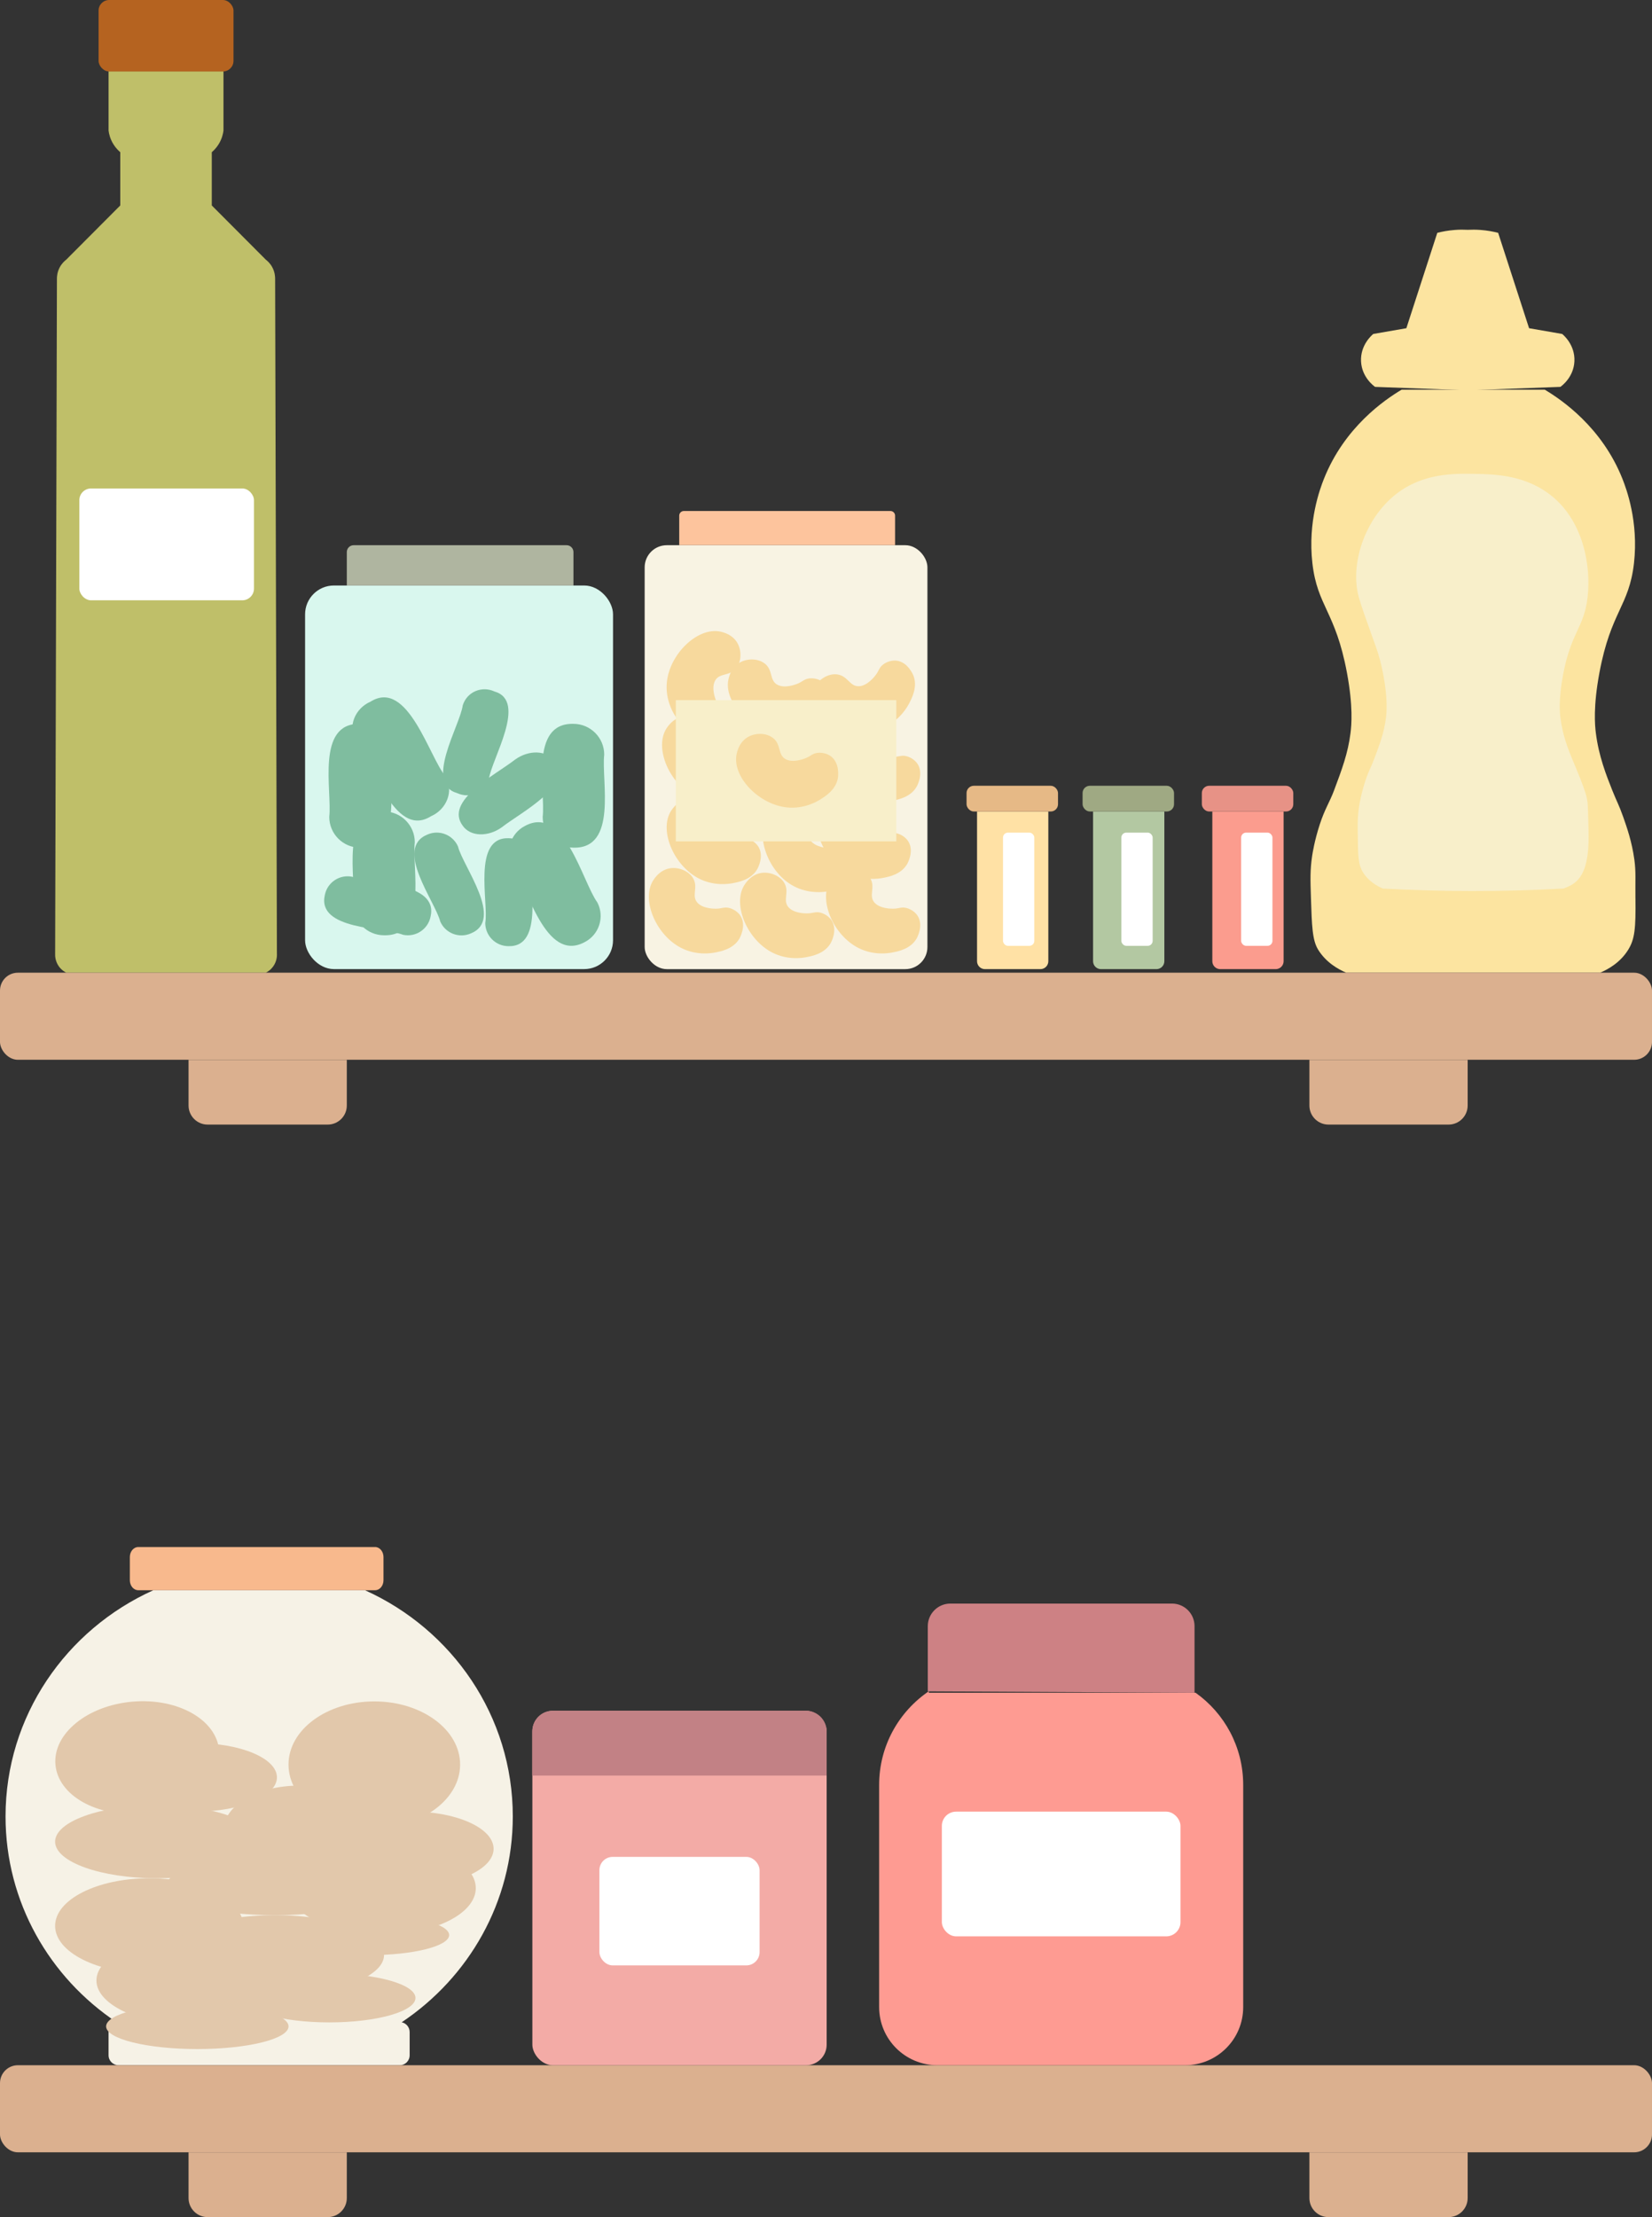 <?xml version="1.0" encoding="UTF-8"?>
<svg id="Layer_2" data-name="Layer 2" xmlns="http://www.w3.org/2000/svg" viewBox="0 0 491.35 659.23">
  <rect x="0" y="0" width="491.35" height="659.23" fill="#333333" stroke="none"/>
  <defs>
    <style>
      .cls-1 {
        fill: #fff;
      }

      .cls-2 {
        fill: #f8efca;
      }

      .cls-3 {
        fill: #cd8184;
      }

      .cls-4 {
        fill: #b3c8a2;
      }

      .cls-5 {
        fill: #f6f2e6;
      }

      .cls-6 {
        fill: #bfbf69;
      }

      .cls-7 {
        fill: #9fa983;
      }

      .cls-8 {
        fill: #b56320;
      }

      .cls-9 {
        fill: #e79286;
      }

      .cls-10 {
        fill: #fce4a0;
      }

      .cls-11 {
        fill: #d9f7ee;
      }

      .cls-12 {
        fill: #fe9b92;
      }

      .cls-13 {
        fill: #c28185;
      }

      .cls-14 {
        fill: #e2c8ab;
      }

      .cls-15 {
        fill: #ffe1a5;
      }

      .cls-16 {
        fill: #7fbd9f;
      }

      .cls-17 {
        fill: #afb5a0;
      }

      .cls-18 {
        fill: #f7d99d;
      }

      .cls-19 {
        fill: #f3aba6;
      }

      .cls-20 {
        fill: #fb9c8e;
      }

      .cls-21 {
        fill: #f8b98d;
      }

      .cls-22 {
        fill: #f8f3e3;
      }

      .cls-23 {
        fill: #fdc49d;
      }

      .cls-24 {
        fill: #e6b986;
      }

      .cls-25 {
        fill: #dbb08f;
      }
    </style>
  </defs>
  <g id="Layer_2-2" data-name="Layer 2">
    <g>
      <g>
        <path class="cls-6" d="m82.36,283.6c-.18-66.88-.35-133.75-.53-200.63.01-.67-.06-2.05-.86-3.53-.62-1.14-1.42-1.86-1.93-2.25-5.35-5.37-10.7-10.73-16.05-16.1v-15.84c.59-.5,1.36-1.27,2.03-2.35,1-1.61,1.33-3.14,1.45-4.07v-17.59h-34.18v17.59c.12.92.44,2.46,1.45,4.07.67,1.08,1.44,1.85,2.03,2.35v15.84c-5.35,5.37-10.7,10.73-16.05,16.1-.5.39-1.3,1.1-1.93,2.25-.8,1.48-.87,2.86-.86,3.53-.18,66.88-.35,133.75-.53,200.63-.02.55-.01,2.15,1.07,3.69.77,1.11,1.74,1.67,2.25,1.93h59.33c.51-.25,1.47-.82,2.25-1.93,1.08-1.54,1.09-3.14,1.07-3.69Z"/>
        <rect class="cls-8" x="29.32" width="40.13" height="21.25" rx="3.15" ry="3.15"/>
      </g>
      <path class="cls-17" d="m105.18,162.11h63.34c1.12,0,2.04.91,2.04,2.04v9.95h-67.41v-9.95c0-1.12.91-2.04,2.04-2.04Z"/>
      <rect class="cls-11" x="90.74" y="174.09" width="91.59" height="114.06" rx="8.58" ry="8.58"/>
      <path class="cls-23" d="m203.4,151.94h61.44c.76,0,1.38.62,1.38,1.38v8.78h-64.2v-8.78c0-.76.62-1.38,1.38-1.38Z"/>
      <rect class="cls-22" x="191.74" y="162.11" width="84.1" height="126.05" rx="6.58" ry="6.58"/>
      <path class="cls-15" d="m290.61,241.29h21.19v44.52c0,1.29-1.05,2.35-2.35,2.35h-16.5c-1.29,0-2.35-1.05-2.35-2.35v-44.52h0Z"/>
      <rect class="cls-24" x="287.48" y="233.64" width="27.2" height="7.65" rx="2.16" ry="2.16"/>
      <path class="cls-4" d="m325.12,241.29h21.19v44.52c0,1.29-1.05,2.35-2.35,2.35h-16.5c-1.29,0-2.35-1.05-2.35-2.35v-44.52h0Z"/>
      <rect class="cls-7" x="321.99" y="233.64" width="27.2" height="7.65" rx="2.16" ry="2.16"/>
      <g>
        <path class="cls-20" d="m360.59,241.29h21.19v44.52c0,1.29-1.05,2.35-2.35,2.35h-16.5c-1.29,0-2.35-1.05-2.35-2.35v-44.52h0Z"/>
        <rect class="cls-9" x="357.46" y="233.64" width="27.2" height="7.65" rx="2.16" ry="2.16"/>
      </g>
      <path class="cls-10" d="m486.42,266.97c-.06-5.16.18-7.74-.31-11.32-.74-5.36-2.18-9.49-3.32-12.73-1.3-3.68-1.84-4.39-3.22-7.84-1.86-4.67-4.06-10.27-4.92-17.12-.29-2.29-.82-7.87,1.07-17.98,3.41-18.23,8.81-19.68,10.27-32.53,1.4-12.36-2.28-22.16-3.42-25.04-6.1-15.38-18.06-23.51-23.11-26.54h-42.59c-5.06,3.02-17.01,11.16-23.11,26.54-1.14,2.88-4.83,12.68-3.42,25.04,1.46,12.85,6.86,14.3,10.27,32.53,1.89,10.1,1.36,15.68,1.07,17.98-.76,6.04-2.55,10.79-4.92,17.12-1.32,3.51-2.73,5.45-4.22,10.04-1.57,4.82-2.14,8.51-2.27,9.35-.62,4.14-.54,7.06-.36,12.49.27,8.34.4,12.59,2.14,15.41,2.36,3.84,5.98,5.83,8.35,6.85h75.54c2.37-1.02,5.99-3.01,8.35-6.85,1.95-3.17,2.25-6.31,2.14-15.41Z"/>
      <path class="cls-2" d="m472.49,248.37c-.02-1.68-.06-3.59-.13-5.71-.08-2.28-.1-3.41-.16-3.88-.23-1.91-.7-3.47-2.22-7.35-1.15-2.92-1.88-4.57-2.36-5.74-1.09-2.63-2.84-6.96-3.5-12.18-.21-1.63-.58-5.6.76-12.79,2.43-12.97,6.27-14,7.31-23.14,1.1-9.64-1.43-22.14-9.98-29.53-7.95-6.87-17.49-7.04-23.61-7.15-6.1-.11-15.39-.27-23.43,6.06-9.37,7.38-13.72,20.98-11.02,30.62.78,2.8,1.88,5.83,5.14,14.93.77,2.14,1.52,4.75,2.16,8.21,1.34,7.19.97,11.15.76,12.79-.54,4.3-1.81,7.68-3.5,12.18-1.12,2.97-1.46,3.11-2.39,5.8-1.73,5.04-2.19,8.91-2.31,10-.26,2.46-.21,4.18-.17,6.88.07,5.7.06,8.58,1.52,10.96,1.68,2.73,4.25,4.15,5.94,4.87,8.31.46,17.05.72,26.17.74,9.63.01,18.83-.26,27.56-.74,3.22-1.27,7.62-2.8,7.46-15.83Z"/>
      <path class="cls-10" d="m464.63,99.3c-3.28-.57-6.56-1.14-9.84-1.71-3.07-9.45-6.13-18.9-9.2-28.36-1.46-.37-3.22-.71-5.24-.86-1.39-.1-2.66-.1-3.81-.04-1.16-.06-2.43-.07-3.81.04-2.02.15-3.79.49-5.24.86-3.07,9.45-6.13,18.9-9.2,28.36-3.28.57-6.56,1.14-9.84,1.71-.38.31-3.87,3.26-3.64,8.13.22,4.71,3.74,7.29,4.17,7.6,8.64.32,17.28.64,25.92.96,0,.04,0,.08,0,.12l1.64-.06c.55.02,1.1.04,1.64.06,0-.04,0-.08,0-.12,8.64-.32,17.28-.64,25.92-.96.43-.3,3.95-2.89,4.17-7.6.23-4.87-3.26-7.83-3.64-8.13Z"/>
      <path class="cls-21" d="m103.48,472.83h8.09c1.38,0,2.49-1.32,2.49-2.97v-6.9c0-1.63-1.12-2.97-2.49-2.97H41.12c-1.39,0-2.5,1.34-2.5,2.97v6.9c0,1.65,1.12,2.97,2.5,2.97h9.31"/>
      <path class="cls-5" d="m119.46,601.29c1.35.28,2.38,1.47,2.38,2.91v6.9c0,1.65-1.32,2.97-2.96,2.97H35.26c-1.63,0-2.97-1.32-2.97-2.97v-6.9c0-1.44,1.03-2.63,2.4-2.91-19.95-13.31-33.04-35.75-33.04-61.2,0-29.84,18.01-55.55,43.95-67.25h62.97c25.94,11.7,43.95,37.41,43.95,67.25,0,25.45-13.11,47.89-33.04,61.2Z"/>
      <rect class="cls-25" y="289.22" width="491.35" height="25.89" rx="5.31" ry="5.31"/>
      <path class="cls-25" d="m56.07,315.12h47.08v13.59c0,3.13-2.54,5.67-5.67,5.67h-35.73c-3.13,0-5.67-2.54-5.67-5.67v-13.59h0Z"/>
      <path class="cls-25" d="m389.44,315.12h47.08v13.59c0,3.13-2.54,5.67-5.67,5.67h-35.73c-3.13,0-5.67-2.54-5.67-5.67v-13.59h0Z"/>
      <rect class="cls-25" y="614.07" width="491.35" height="25.89" rx="5.31" ry="5.31"/>
      <path class="cls-25" d="m56.07,639.97h47.08v13.59c0,3.13-2.54,5.67-5.67,5.67h-35.73c-3.13,0-5.67-2.54-5.67-5.67v-13.59h0Z"/>
      <path class="cls-25" d="m389.44,639.97h47.08v13.59c0,3.13-2.54,5.67-5.67,5.67h-35.73c-3.13,0-5.67-2.54-5.67-5.67v-13.59h0Z"/>
      <path class="cls-12" d="m369.76,530.72v66.07c0,9.53-7.72,17.27-17.27,17.27h-73.72c-9.55,0-17.29-7.74-17.29-17.27v-66.07c0-11.58,5.86-21.79,14.77-27.84v.43h79.34c8.58,6.08,14.17,16.1,14.17,27.41Z"/>
      <path class="cls-3" d="m355.29,503.32v-19.8c0-3.71-3-6.72-6.71-6.72h-65.91c-3.72,0-6.72,3.02-6.72,6.72v19.38"/>
      <rect class="cls-19" x="158.34" y="508.68" width="87.53" height="105.39" rx="6.11" ry="6.11"/>
      <path class="cls-13" d="m164.44,508.68h75.31c3.37,0,6.11,2.74,6.11,6.11v13.15h-87.53v-13.15c0-3.37,2.74-6.11,6.11-6.11Z"/>
      <path class="cls-16" d="m137.67,245.58c2.26,3.17,7.44,3.35,11.57.41,5.96-4.66,21.2-12.27,15.56-19.75-2.26-3.17-7.44-3.35-11.57-.41-5.96,4.66-21.2,12.27-15.56,19.75Z"/>
      <path class="cls-16" d="m114.22,278.09c-5.05,0-9.15-4.1-9.15-9.15.89-7.75-4.07-27.99,9.15-27.66,5.05,0,9.15,4.1,9.15,9.15-.89,7.75,4.07,27.99-9.15,27.66Z"/>
      <path class="cls-16" d="m107.08,252.04c-5.05,0-9.15-4.1-9.15-9.15.89-7.75-4.07-27.99,9.15-27.66,5.05,0,9.15,4.1,9.15,9.15-.89,7.75,4.07,27.99-9.15,27.66Z"/>
      <path class="cls-16" d="m170.56,252.04c-5.05,0-9.15-4.1-9.15-9.15.89-7.75-4.07-27.99,9.15-27.66,5.05,0,9.15,4.1,9.15,9.15-.89,7.75,4.07,27.99-9.15,27.66Z"/>
      <path class="cls-16" d="m128.14,242.72c4.63-1.99,6.98-7.45,4.34-11.95-4.78-5.51-11.17-29.07-22.24-22.16-4.64,1.99-6.99,7.45-4.34,11.95,4.78,5.51,11.17,29.07,22.25,22.16Z"/>
      <path class="cls-16" d="m147.06,205.6c-3.62-1.69-8.11-.03-9.43,4.13-.8,6.03-11.58,23.26-1.66,26.09,3.62,1.69,8.11.03,9.43-4.13.8-6.03,11.58-23.26,1.66-26.09Z"/>
      <path class="cls-16" d="m151.23,281.33c10.81.29,5.86-19.12,6.9-25.2,0-3.81-3.09-6.9-6.9-6.9-10.81-.29-5.86,19.12-6.9,25.2,0,3.81,3.09,6.9,6.9,6.9Z"/>
      <path class="cls-16" d="m140.04,277.54c10.01-4.08-2.33-19.86-3.82-25.85-1.53-3.49-5.61-5.08-9.1-3.54-10.01,4.08,2.33,19.86,3.82,25.85,1.53,3.49,5.61,5.08,9.1,3.54Z"/>
      <path class="cls-16" d="m96.63,266.05c-2.49,10.52,17.52,9.64,23.26,11.9,3.73.78,7.39-1.62,8.16-5.35,2.49-10.52-17.52-9.64-23.26-11.9-3.73-.78-7.39,1.62-8.16,5.35Z"/>
      <path class="cls-16" d="m173.91,280.12c4.29-2.21,5.98-7.48,3.77-11.77-4.56-6.29-9.76-29.13-21.54-22.77-4.29,2.21-5.98,7.48-3.77,11.77,4.56,6.29,9.76,29.13,21.54,22.77Z"/>
      <path class="cls-18" d="m240.39,242.61c1.45,2.87-.95,5.13.72,7.35,1.44,1.92,4.7,2.18,5.3,2.23,1.92.16,2.54-.42,4.07.1.26.09,2.15.76,3.13,2.6,1.62,3.04-.71,6.51-.84,6.7-2.05,2.97-5.74,3.38-7.68,3.59-1.03.11-5.48.5-9.81-2.15-6.96-4.26-10.54-14.47-7.15-20.08.24-.4,2.11-3.38,5.44-3.77,2.68-.31,5.66,1.14,6.82,3.42Z"/>
      <path class="cls-18" d="m230.78,215.96c1.67,2.75-.55,5.19,1.28,7.28,1.59,1.8,4.85,1.82,5.46,1.82,1.92,0,2.5-.61,4.07-.21.27.07,2.2.59,3.32,2.35,1.84,2.91-.21,6.54-.32,6.74-1.82,3.12-5.46,3.81-7.38,4.17-1.02.19-5.43.92-9.95-1.39-7.27-3.71-11.62-13.62-8.67-19.47.21-.41,1.85-3.54,5.14-4.17,2.64-.51,5.73.7,7.06,2.89Z"/>
      <path class="cls-18" d="m219.02,198.64c-1.98,2.54-5.05,1.32-6.35,3.78-1.12,2.12.02,5.18.24,5.75.67,1.8,1.46,2.12,1.64,3.72.03.27.23,2.27-1.02,3.94-2.06,2.76-6.19,2.13-6.42,2.09-3.56-.59-5.5-3.75-6.52-5.42-.54-.88-2.79-4.75-2.23-9.8.89-8.11,8.61-15.7,15.13-15.02.46.05,3.96.47,5.72,3.32,1.42,2.29,1.38,5.61-.19,7.63Z"/>
      <path class="cls-18" d="m227.45,197.28c2.54,1.97,1.34,5.04,3.8,6.34,2.12,1.12,5.18-.04,5.75-.25,1.8-.68,2.12-1.47,3.72-1.65.27-.03,2.27-.23,3.94,1.01,2.76,2.05,2.15,6.18,2.11,6.41-.58,3.56-3.74,5.51-5.4,6.54-.88.54-4.74,2.8-9.79,2.26-8.12-.87-15.72-8.56-15.06-15.09.05-.46.46-3.96,3.3-5.73,2.29-1.42,5.6-1.4,7.63.17Z"/>
      <path class="cls-18" d="m249,200.53c3.19.4,3.72,3.66,6.5,3.51,2.4-.12,4.44-2.67,4.82-3.15,1.2-1.5,1.07-2.34,2.36-3.32.22-.17,1.83-1.36,3.91-1.14,3.42.36,5,4.23,5.08,4.44,1.31,3.36-.41,6.64-1.32,8.38-.48.92-2.65,4.82-7.27,6.93-7.42,3.39-17.89.65-20.65-5.3-.2-.42-1.63-3.64-.08-6.62,1.24-2.39,4.11-4.06,6.65-3.74Z"/>
      <path class="cls-18" d="m233.24,262.48c1.67,2.75-.55,5.19,1.28,7.28,1.59,1.8,4.85,1.82,5.46,1.82,1.92,0,2.5-.61,4.07-.21.27.07,2.2.59,3.32,2.35,1.84,2.91-.21,6.54-.32,6.74-1.82,3.12-5.46,3.81-7.38,4.17-1.02.19-5.43.92-9.95-1.39-7.27-3.71-11.62-13.62-8.67-19.47.21-.41,1.85-3.54,5.14-4.17,2.64-.51,5.73.7,7.06,2.89Z"/>
      <path class="cls-18" d="m256.01,238.92c1.67,2.75-.55,5.19,1.28,7.28,1.59,1.8,4.85,1.82,5.46,1.82,1.92,0,2.5-.61,4.07-.21.27.07,2.2.59,3.32,2.35,1.84,2.91-.21,6.54-.32,6.74-1.82,3.12-5.46,3.81-7.38,4.17-1.02.19-5.43.92-9.95-1.39-7.27-3.71-11.62-13.62-8.67-19.47.21-.41,1.85-3.54,5.14-4.17,2.64-.51,5.73.7,7.06,2.89Z"/>
      <path class="cls-18" d="m258.81,261.09c1.67,2.75-.55,5.19,1.28,7.28,1.59,1.8,4.85,1.82,5.46,1.82,1.92,0,2.5-.61,4.07-.21.27.07,2.2.59,3.32,2.35,1.84,2.91-.21,6.54-.32,6.74-1.82,3.12-5.46,3.81-7.38,4.17-1.02.19-5.43.92-9.95-1.39-7.27-3.71-11.62-13.62-8.67-19.47.21-.41,1.85-3.54,5.14-4.17,2.64-.51,5.73.7,7.06,2.89Z"/>
      <path class="cls-18" d="m258.81,215.96c1.67,2.75-.55,5.19,1.28,7.28,1.59,1.8,4.85,1.82,5.46,1.82,1.92,0,2.5-.61,4.07-.21.27.07,2.2.59,3.32,2.35,1.84,2.91-.21,6.54-.32,6.74-1.82,3.12-5.46,3.81-7.38,4.17-1.02.19-5.43.92-9.95-1.39-7.27-3.71-11.62-13.62-8.67-19.47.21-.41,1.85-3.54,5.14-4.17,2.64-.51,5.73.7,7.06,2.89Z"/>
      <path class="cls-18" d="m210.04,215.96c1.67,2.75-.55,5.19,1.28,7.28,1.59,1.8,4.85,1.82,5.46,1.82,1.92,0,2.5-.61,4.07-.21.27.07,2.2.59,3.32,2.35,1.84,2.91-.21,6.54-.32,6.74-1.82,3.12-5.46,3.81-7.38,4.17-1.02.19-5.43.92-9.95-1.39-7.27-3.71-11.62-13.62-8.67-19.47.21-.41,1.85-3.54,5.14-4.17,2.64-.51,5.73.7,7.06,2.89Z"/>
      <path class="cls-18" d="m211.41,240.47c1.67,2.75-.55,5.19,1.28,7.28,1.59,1.8,4.85,1.82,5.46,1.82,1.92,0,2.5-.61,4.07-.21.27.07,2.2.59,3.32,2.35,1.84,2.91-.21,6.54-.32,6.74-1.82,3.12-5.46,3.81-7.38,4.17-1.02.19-5.43.92-9.95-1.39-7.27-3.71-11.62-13.62-8.67-19.47.21-.41,1.85-3.54,5.14-4.17,2.64-.51,5.73.7,7.06,2.89Z"/>
      <path class="cls-18" d="m206.12,261.09c1.67,2.75-.55,5.19,1.28,7.28,1.59,1.8,4.85,1.82,5.46,1.82,1.92,0,2.5-.61,4.07-.21.27.07,2.2.59,3.32,2.35,1.84,2.91-.21,6.54-.32,6.74-1.82,3.12-5.46,3.81-7.38,4.17-1.02.19-5.43.92-9.95-1.39-7.27-3.71-11.62-13.62-8.67-19.47.21-.41,1.85-3.54,5.14-4.17,2.64-.51,5.73.7,7.06,2.89Z"/>
      <rect class="cls-1" x="23.6" y="145.24" width="51.94" height="33.25" rx="3.48" ry="3.48"/>
      <rect class="cls-2" x="201" y="208.18" width="65.59" height="41.99"/>
      <path class="cls-18" d="m229.9,219.41c2.54,1.97,1.34,5.04,3.8,6.34,2.12,1.12,5.18-.04,5.75-.25,1.8-.68,2.12-1.47,3.72-1.65.27-.03,2.27-.23,3.94,1.01,2.76,2.05,2.15,6.18,2.11,6.41-.58,3.56-3.74,5.51-5.4,6.54-.88.54-4.74,2.8-9.79,2.26-8.12-.87-15.72-8.56-15.06-15.09.05-.46.46-3.96,3.3-5.73,2.29-1.42,5.6-1.4,7.63.17Z"/>
      <ellipse class="cls-14" cx="111.33" cy="524.67" rx="25.52" ry="18.78"/>
      <ellipse class="cls-14" cx="40.83" cy="522.59" rx="24.44" ry="16.69" transform="translate(-44.66 5.43) rotate(-4.92)"/>
      <ellipse class="cls-14" cx="81.8" cy="560.79" rx="32.42" ry="8.67"/>
      <ellipse class="cls-14" cx="46.73" cy="547.6" rx="30.34" ry="10.88"/>
      <ellipse class="cls-14" cx="44.36" cy="572.63" rx="27.97" ry="14.15"/>
      <ellipse class="cls-14" cx="113.66" cy="561.41" rx="27.85" ry="13.82"/>
      <ellipse class="cls-14" cx="88.94" cy="544.07" rx="22.39" ry="13.14"/>
      <ellipse class="cls-14" cx="81.8" cy="581.33" rx="32.42" ry="11.88"/>
      <ellipse class="cls-14" cx="58.69" cy="602.52" rx="27.13" ry="6.74"/>
      <ellipse class="cls-14" cx="59.71" cy="588.87" rx="31.03" ry="13.64"/>
      <ellipse class="cls-14" cx="97.95" cy="594.06" rx="25.62" ry="7.27"/>
      <ellipse class="cls-14" cx="58.41" cy="528.47" rx="23.96" ry="10.17"/>
      <ellipse class="cls-14" cx="122.38" cy="549.71" rx="24.43" ry="11.07"/>
      <ellipse class="cls-14" cx="109.7" cy="575.36" rx="23.89" ry="5.98"/>
      <rect class="cls-1" x="178.28" y="552.12" width="47.64" height="32.26" rx="3.94" ry="3.94"/>
      <rect class="cls-1" x="280.13" y="538.67" width="70.98" height="37.08" rx="4.24" ry="4.24"/>
      <rect class="cls-1" x="298.32" y="247.57" width="9.31" height="33.66" rx="1.47" ry="1.47"/>
      <rect class="cls-1" x="333.52" y="247.57" width="9.31" height="33.66" rx="1.47" ry="1.47"/>
      <rect class="cls-1" x="369.15" y="247.57" width="9.31" height="33.66" rx="1.47" ry="1.47"/>
    </g>
  </g>
</svg>